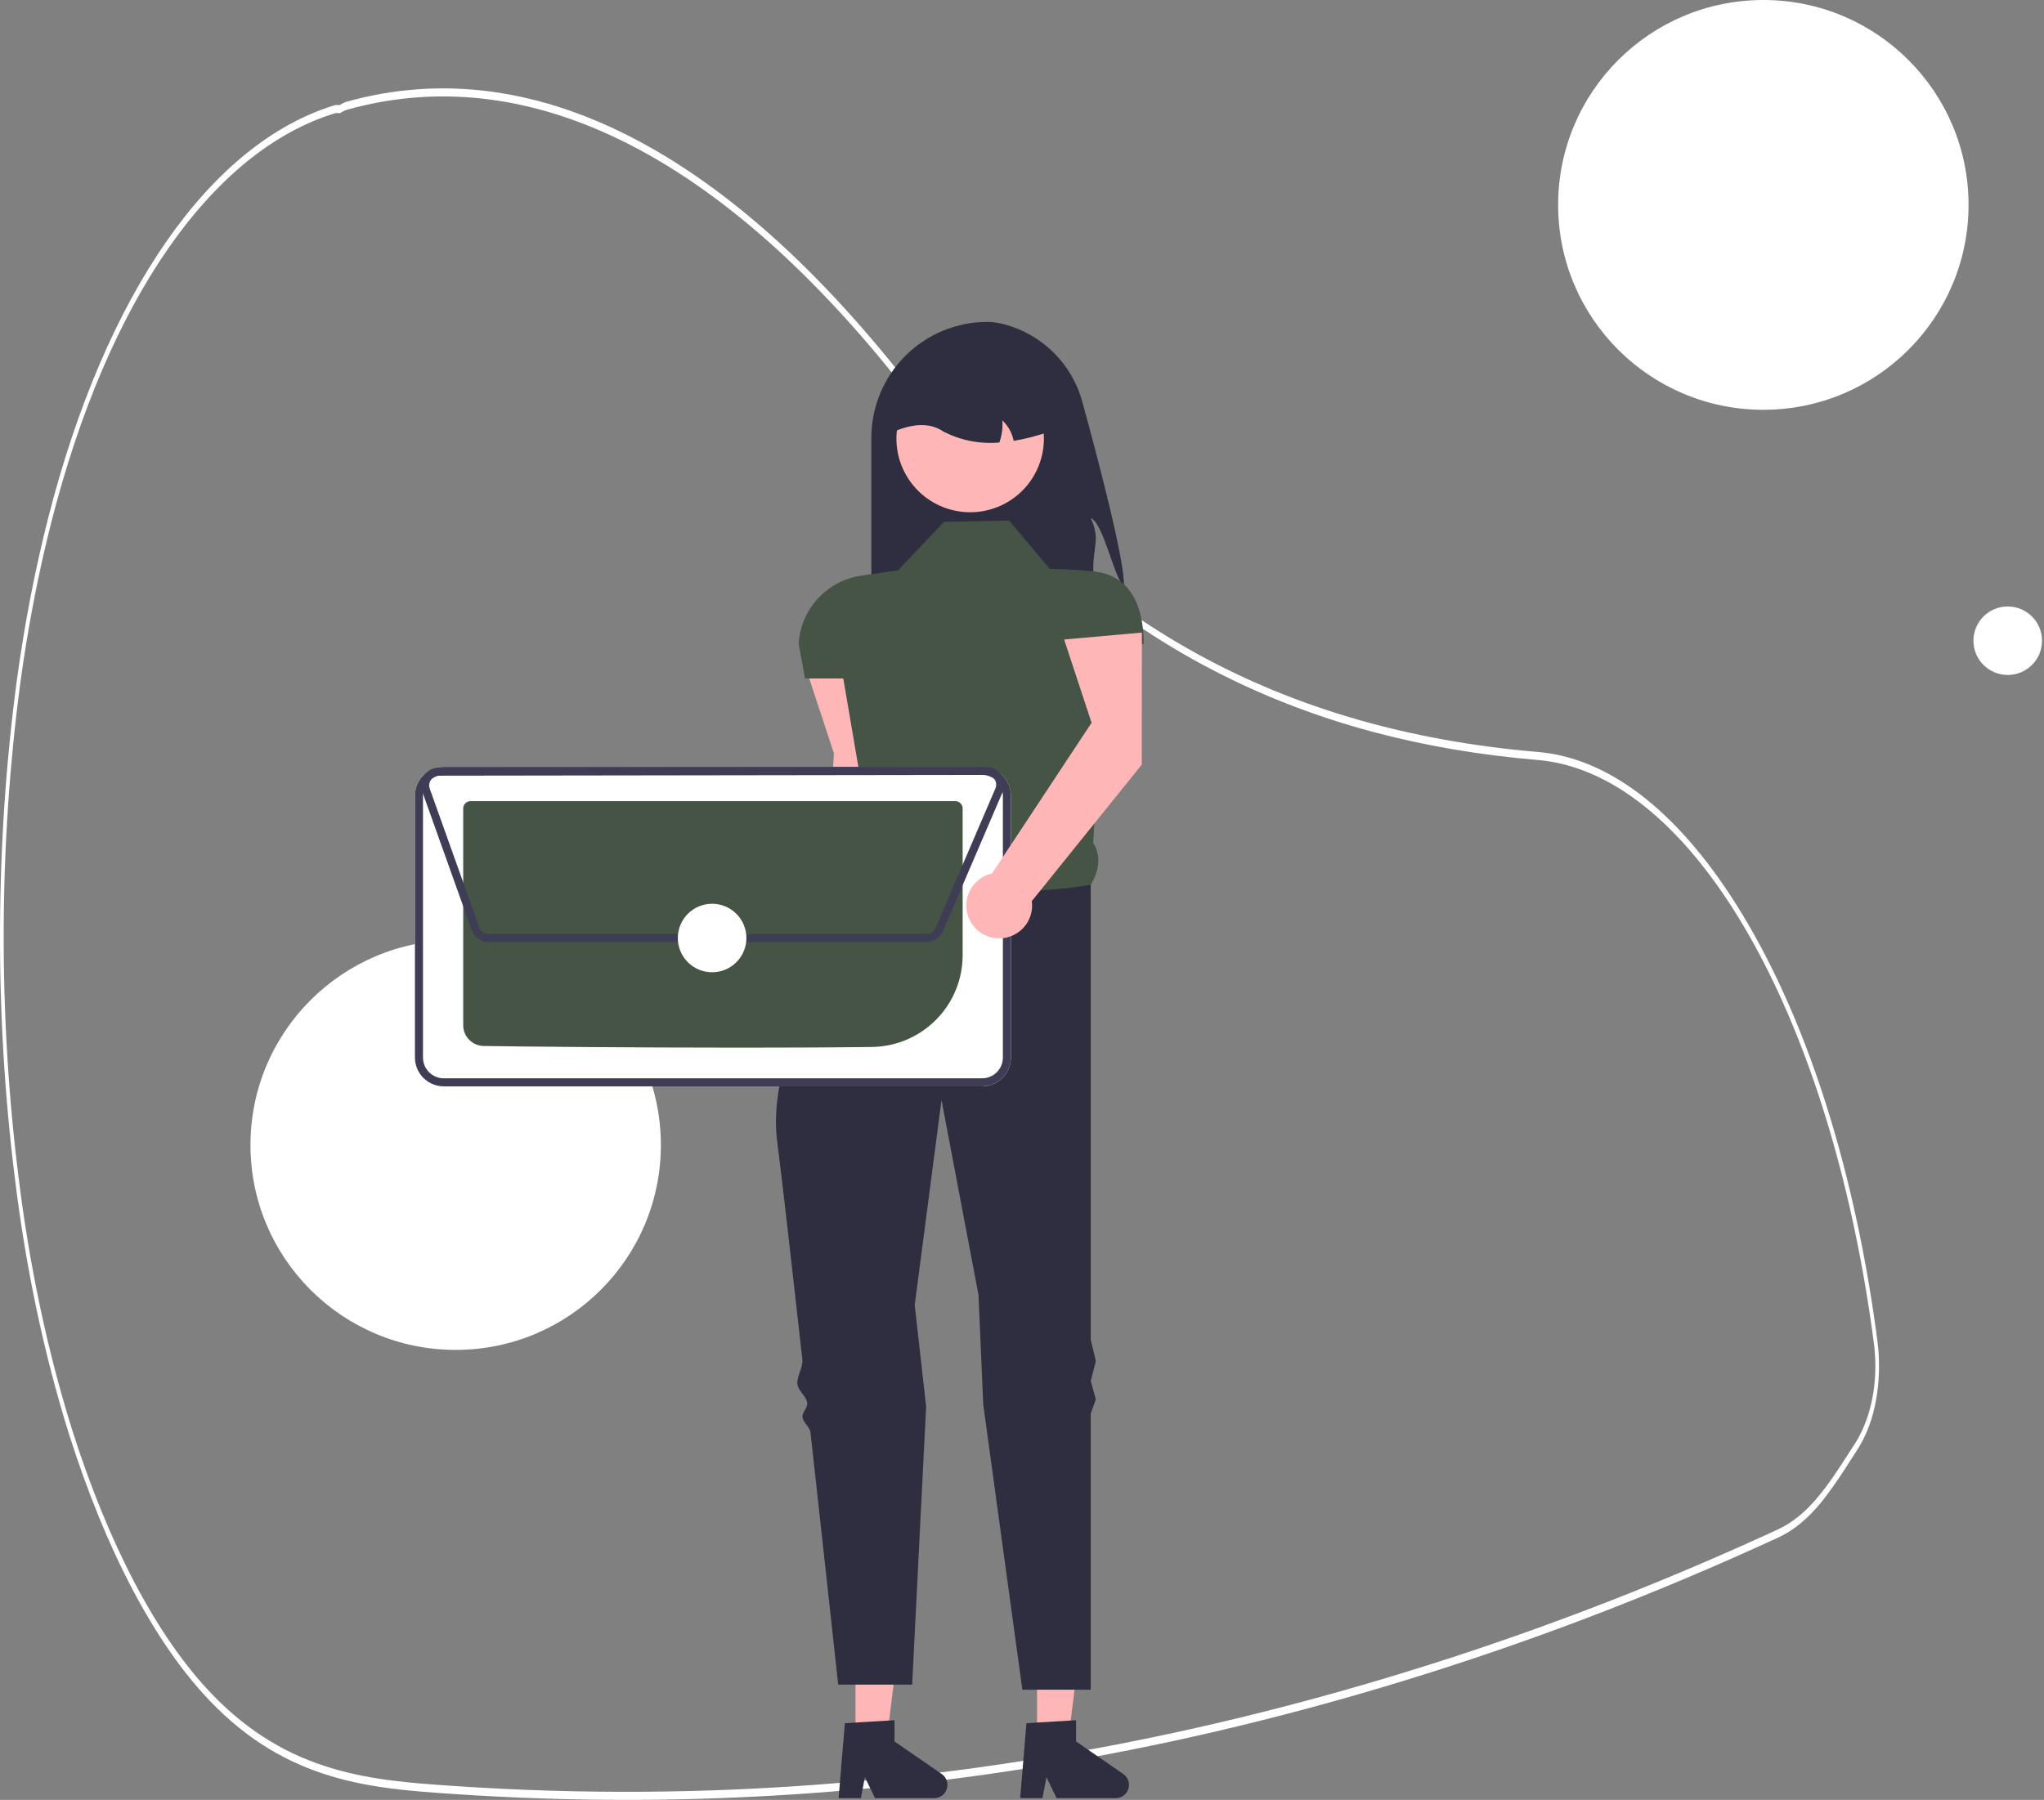 <svg width="545" height="480" viewBox="0 0 545 480" fill="none" xmlns="http://www.w3.org/2000/svg">
<rect x="0" y="0" width="545" height="480" fill="#808080" stroke="none"/>
<g clip-path="url(#clip0_112_76)">
<path d="M166.916 480C151.622 480 136.351 479.482 121.102 478.447C99.314 476.968 76.784 475.439 55.844 453.483C41.195 438.125 28.221 413.484 18.325 382.223C11.711 361.035 6.861 338.049 3.946 314.071C-1.492 270.417 -1.307 224.932 4.486 181.441C6.516 166.53 9.314 152.031 12.841 138.152C28.112 78.369 55.966 38.239 89.26 28.051C89.535 27.983 89.813 27.972 90.089 28.017C90.239 28.033 90.388 28.049 90.54 28.037L90.736 27.919C91.239 27.589 91.754 27.339 92.278 27.171C143.627 12.72 197.91 41.959 249.254 111.727C288.954 165.678 341.567 194.73 410.101 200.543L411.074 200.639C430.152 202.711 448.606 217.58 464.444 243.642C480.076 269.364 491.813 303.682 498.386 342.888C499.194 347.668 499.935 352.644 500.588 357.676C501.195 362.353 501.152 367.247 500.463 371.883C499.774 376.519 498.461 380.739 496.653 384.132V384.141L496.483 384.473C496.072 385.245 495.64 385.986 495.198 386.676L494.678 387.486C490.298 394.306 486.839 399.694 482.699 403.878C479.938 406.65 477.001 408.746 473.96 410.116C457.259 417.813 440.299 424.949 423.551 431.328C391.025 443.726 357.643 453.953 324.331 461.725C272.106 473.898 219.536 480.002 166.916 480ZM89.7 30.135C89.598 30.133 89.496 30.146 89.394 30.174C56.411 40.266 28.821 80.003 13.702 139.194C10.21 152.935 7.439 167.291 5.429 182.054C-0.311 225.16 -0.494 270.24 4.896 313.507C7.782 337.255 12.585 360.022 19.136 381.007C28.935 411.962 41.776 436.355 56.271 451.551C77.024 473.311 99.448 474.833 121.133 476.304C188.958 480.886 256.868 475.298 324.226 459.594C357.516 451.827 390.877 441.607 423.381 429.217C440.118 422.843 457.066 415.712 473.756 408.019C476.724 406.684 479.59 404.639 482.284 401.934C486.341 397.834 489.767 392.498 494.105 385.742L494.625 384.934C495.005 384.34 495.378 383.706 495.735 383.047L495.837 382.844C499.402 376.052 500.788 367.091 499.64 358.259V358.258C498.994 353.279 498.261 348.357 497.461 343.626C484.034 263.536 449.299 206.935 411.027 202.78L410.059 202.684C378.754 200.028 351.359 192.672 326.314 180.193C296.415 165.296 270.314 142.872 248.733 113.545C197.584 44.044 143.528 14.913 92.404 29.296C91.926 29.452 91.457 29.682 90.999 29.985L90.646 30.171C90.445 30.188 90.244 30.184 90.044 30.158C89.926 30.146 89.812 30.135 89.7 30.135H89.7Z" fill="#FFFFFF"/>
<path d="M299.671 156.488C296.992 153.92 294.25 139.601 290.829 138.147C293.387 143.792 291.53 145.287 291.516 151.482C291.548 155 291.137 158.507 290.292 161.923H232.333V116.749C232.333 112.69 233.133 108.671 234.688 104.921C236.243 101.171 238.523 97.764 241.397 94.894C244.271 92.023 247.683 89.747 251.438 88.194C255.193 86.64 259.217 85.841 263.281 85.841C264.833 85.871 266.374 86.097 267.869 86.512C272.85 87.855 277.391 90.483 281.035 94.132C284.678 97.781 287.297 102.323 288.629 107.302C293.047 123.43 300.074 150.278 299.671 156.488Z" fill="#2F2E41"/>
<path d="M235.734 212.06L235.762 176.85L215.038 178.7L222.352 200.907L218.929 256.724C217.268 257.096 215.752 257.943 214.566 259.16C213.379 260.378 212.572 261.914 212.245 263.582C211.917 265.249 212.082 266.976 212.72 268.551C213.358 270.126 214.441 271.482 215.837 272.454C217.233 273.425 218.882 273.969 220.583 274.021C222.284 274.072 223.963 273.628 225.415 272.743C226.868 271.858 228.031 270.57 228.763 269.036C229.495 267.503 229.765 265.789 229.539 264.105L235.734 212.06Z" fill="#FFB6B6"/>
<path d="M276.519 463.671L284.891 463.67L288.875 431.418H276.517L276.519 463.671Z" fill="#FFB6B6"/>
<path d="M273.683 459.546L286.919 458.757V464.421L299.502 473.1C300.124 473.528 300.592 474.144 300.838 474.857C301.084 475.57 301.096 476.343 300.871 477.064C300.646 477.784 300.197 478.413 299.589 478.86C298.98 479.307 298.245 479.548 297.489 479.548H281.732L279.016 473.947L277.955 479.548H272.014L273.683 459.546Z" fill="#2F2E41"/>
<path d="M228.106 463.671L236.48 463.67L240.462 431.418H228.105L228.106 463.671Z" fill="#FFB6B6"/>
<path d="M225.271 459.546L238.507 458.757V464.421L251.09 473.1C251.712 473.528 252.18 474.144 252.426 474.857C252.672 475.57 252.684 476.343 252.459 477.064C252.234 477.784 251.785 478.413 251.177 478.86C250.568 479.307 249.833 479.548 249.077 479.548H233.32L230.604 473.947L229.543 479.548H223.602L225.271 459.546Z" fill="#2F2E41"/>
<path d="M269.063 138.826L251.718 139.166L239.475 152.073L229.659 153.51C225.219 154.161 221.137 156.313 218.095 159.609C215.053 162.904 213.236 167.142 212.947 171.614L214.648 180.943H224.85L230.753 215.553C228.458 221.393 228.302 226.004 233.013 227.814L247.637 255.326L290.829 235.966C293.019 232.205 293.721 228.428 291.482 224.754L294.57 171.772H304.952C304.952 161.863 301.596 153.509 291.735 152.406C287.819 151.983 283.885 151.758 279.946 151.733L269.063 138.826Z" fill="#455444"/>
<path d="M290.829 235.966C290.829 235.966 248.657 243.439 233.013 227.815C233.013 227.815 231.424 230.508 229.031 234.973C228.343 236.258 227.014 237.128 226.211 238.683C225.481 240.097 223.605 241.836 222.81 243.439C222.17 244.729 223.196 246.415 222.531 247.809C214.519 264.591 205.159 288.264 207.165 303.896C208.46 313.977 211.132 337.434 213.947 362.628C214.167 364.596 212.386 367.125 212.607 369.109C212.815 370.98 215.026 372.306 215.235 374.181C215.373 375.426 213.829 376.696 213.967 377.94C214.119 379.304 215.952 380.642 216.103 382.001C219.959 416.788 223.49 449.266 223.49 449.266H243.216L246.937 375.089L243.896 348.051L251.038 293.367L260.901 345.334L262.169 374.58L272.592 450.625H290.829V377.009L292.189 373.185L290.829 368.28L292.189 362.995L290.829 357.24V235.966Z" fill="#2F2E41"/>
<path d="M274.387 128.781C271.7 132.346 267.878 134.89 263.55 135.995C259.221 137.1 254.645 136.701 250.575 134.862C246.505 133.023 243.183 129.854 241.157 125.878C239.131 121.902 238.521 117.355 239.428 112.986C240.335 108.617 242.704 104.688 246.146 101.844C249.589 98.999 253.898 97.411 258.365 97.34C262.831 97.268 267.189 98.718 270.721 101.451C274.252 104.183 276.747 108.036 277.793 112.373C277.85 112.608 277.897 112.842 277.944 113.085C278.496 115.804 278.465 118.609 277.852 121.314C277.239 124.02 276.058 126.565 274.387 128.781Z" fill="#FFB6B6"/>
<path d="M270.287 117.578C269.87 115.488 268.815 113.577 267.267 112.11C267.42 114.113 267.142 116.126 266.451 118.013C261.28 118.47 256.086 117.443 251.48 115.051C248.011 112.701 243.597 112.905 238.454 115.051C238.454 112.553 238.946 110.08 239.903 107.772C240.86 105.464 242.263 103.367 244.032 101.601C245.8 99.835 247.9 98.434 250.211 97.478C252.522 96.522 254.999 96.03 257.5 96.031H260.901C265.952 96.032 270.795 98.036 274.367 101.603C277.938 105.17 279.945 110.007 279.946 115.051C276.807 116.175 273.575 117.021 270.287 117.578Z" fill="#2F2E41"/>
<path d="M121.498 360C151.716 360 176.212 335.536 176.212 305.357C176.212 275.179 151.716 250.714 121.498 250.714C91.279 250.714 66.783 275.179 66.783 305.357C66.783 335.536 91.279 360 121.498 360Z" fill="#FFFFFF"/>
<path d="M470.169 109.286C500.387 109.286 524.883 84.821 524.883 54.643C524.883 24.464 500.387 0 470.169 0C439.951 0 415.454 24.464 415.454 54.643C415.454 84.821 439.951 109.286 470.169 109.286Z" fill="#FFFFFF"/>
<path d="M261.858 289.717H118.326C116.288 289.712 114.335 288.901 112.893 287.462C111.452 286.023 110.64 284.072 110.634 282.036V212.191C110.639 210.155 111.451 208.205 112.892 206.765C114.334 205.326 116.287 204.515 118.325 204.509H261.857C263.895 204.514 265.848 205.325 267.29 206.764C268.731 208.204 269.543 210.154 269.549 212.19V282.035C269.543 284.071 268.732 286.022 267.29 287.461C265.849 288.901 263.896 289.712 261.858 289.717Z" fill="white"/>
<path d="M261.858 289.717H118.326C116.288 289.712 114.335 288.901 112.893 287.462C111.452 286.023 110.64 284.072 110.634 282.036V212.191C110.639 210.155 111.451 208.205 112.892 206.765C114.334 205.326 116.287 204.515 118.325 204.509H261.857C263.895 204.514 265.848 205.325 267.29 206.764C268.731 208.204 269.543 210.154 269.549 212.19V282.035C269.543 284.071 268.732 286.022 267.29 287.461C265.849 288.901 263.896 289.712 261.858 289.717ZM118.326 206.652C116.856 206.656 115.448 207.241 114.409 208.28C113.369 209.318 112.784 210.724 112.78 212.192V282.035C112.784 283.503 113.37 284.91 114.409 285.948C115.449 286.986 116.857 287.571 118.327 287.575H261.856C263.326 287.571 264.734 286.986 265.774 285.947C266.813 284.909 267.399 283.502 267.403 282.034V212.191C267.399 210.723 266.813 209.317 265.773 208.279C264.734 207.241 263.325 206.656 261.856 206.652L118.326 206.652Z" fill="#3F3D56"/>
<path d="M197.785 279.395C169.477 279.395 139.96 279.125 128.947 278.95C127.498 278.92 126.118 278.326 125.102 277.294C124.086 276.262 123.514 274.874 123.508 273.427V215.611C123.509 215.092 123.715 214.595 124.081 214.228C124.448 213.862 124.945 213.654 125.464 213.653H254.714C255.233 213.653 255.731 213.859 256.098 214.225C256.466 214.591 256.673 215.087 256.675 215.605V254.833C256.651 261.236 254.114 267.375 249.61 271.932C245.106 276.489 238.993 279.102 232.582 279.21C222.318 279.343 210.164 279.395 197.785 279.395Z" fill="#455444"/>
<path d="M247.042 251.229H130.254C129.276 251.226 128.323 250.923 127.524 250.36C126.724 249.797 126.118 249.002 125.787 248.083L112.568 211.048C112.313 210.334 112.234 209.569 112.337 208.817C112.439 208.066 112.721 207.35 113.158 206.73C113.595 206.11 114.174 205.604 114.848 205.254C115.522 204.904 116.269 204.721 117.029 204.719L263.012 204.516C263.706 204.516 264.391 204.667 265.02 204.96C265.649 205.252 266.206 205.679 266.652 206.21C267.098 206.741 267.422 207.363 267.601 208.033C267.78 208.702 267.81 209.403 267.688 210.085L267.801 210.133L267.382 211.11L267.378 211.12L251.398 248.358C251.034 249.21 250.427 249.937 249.652 250.447C248.878 250.958 247.97 251.229 247.042 251.229ZM263.018 206.659L117.033 206.862C116.617 206.863 116.207 206.963 115.838 207.155C115.469 207.347 115.152 207.624 114.912 207.964C114.673 208.303 114.518 208.695 114.462 209.107C114.406 209.518 114.449 209.937 114.589 210.329L127.807 247.362C127.989 247.866 128.321 248.301 128.759 248.61C129.197 248.918 129.72 249.084 130.256 249.086H247.042C247.55 249.086 248.047 248.937 248.471 248.658C248.894 248.379 249.227 247.981 249.426 247.514L265.406 210.275L266.192 210.612L265.406 210.275C265.575 209.881 265.644 209.45 265.606 209.023C265.568 208.595 265.424 208.184 265.187 207.825C264.95 207.467 264.628 207.173 264.25 206.969C263.871 206.766 263.448 206.659 263.018 206.659Z" fill="#3F3D56"/>
<path d="M189.874 259.29C194.924 259.29 199.018 255.201 199.018 250.157C199.018 245.113 194.924 241.024 189.874 241.024C184.823 241.024 180.729 245.113 180.729 250.157C180.729 255.201 184.823 259.29 189.874 259.29Z" fill="white"/>
<path d="M535.326 180.005C540.377 180.005 544.471 175.916 544.471 170.872C544.471 165.828 540.377 161.739 535.326 161.739C530.276 161.739 526.182 165.828 526.182 170.872C526.182 175.916 530.276 180.005 535.326 180.005Z" fill="white"/>
<path d="M304.433 203.908L304.461 168.698L283.737 170.548L291.051 192.755L264.501 232.948C262.841 233.32 261.325 234.167 260.138 235.385C258.951 236.602 258.145 238.138 257.817 239.806C257.49 241.473 257.655 243.2 258.293 244.775C258.93 246.351 260.014 247.707 261.41 248.678C262.806 249.649 264.455 250.194 266.156 250.245C267.856 250.296 269.535 249.853 270.988 248.968C272.44 248.083 273.604 246.795 274.336 245.261C275.068 243.727 275.338 242.013 275.111 240.329L304.433 203.908Z" fill="#FFB6B6"/>
</g>
<defs>
<clipPath id="clip0_112_76">
<rect width="545" height="480" fill="white"/>
</clipPath>
</defs>
</svg>
